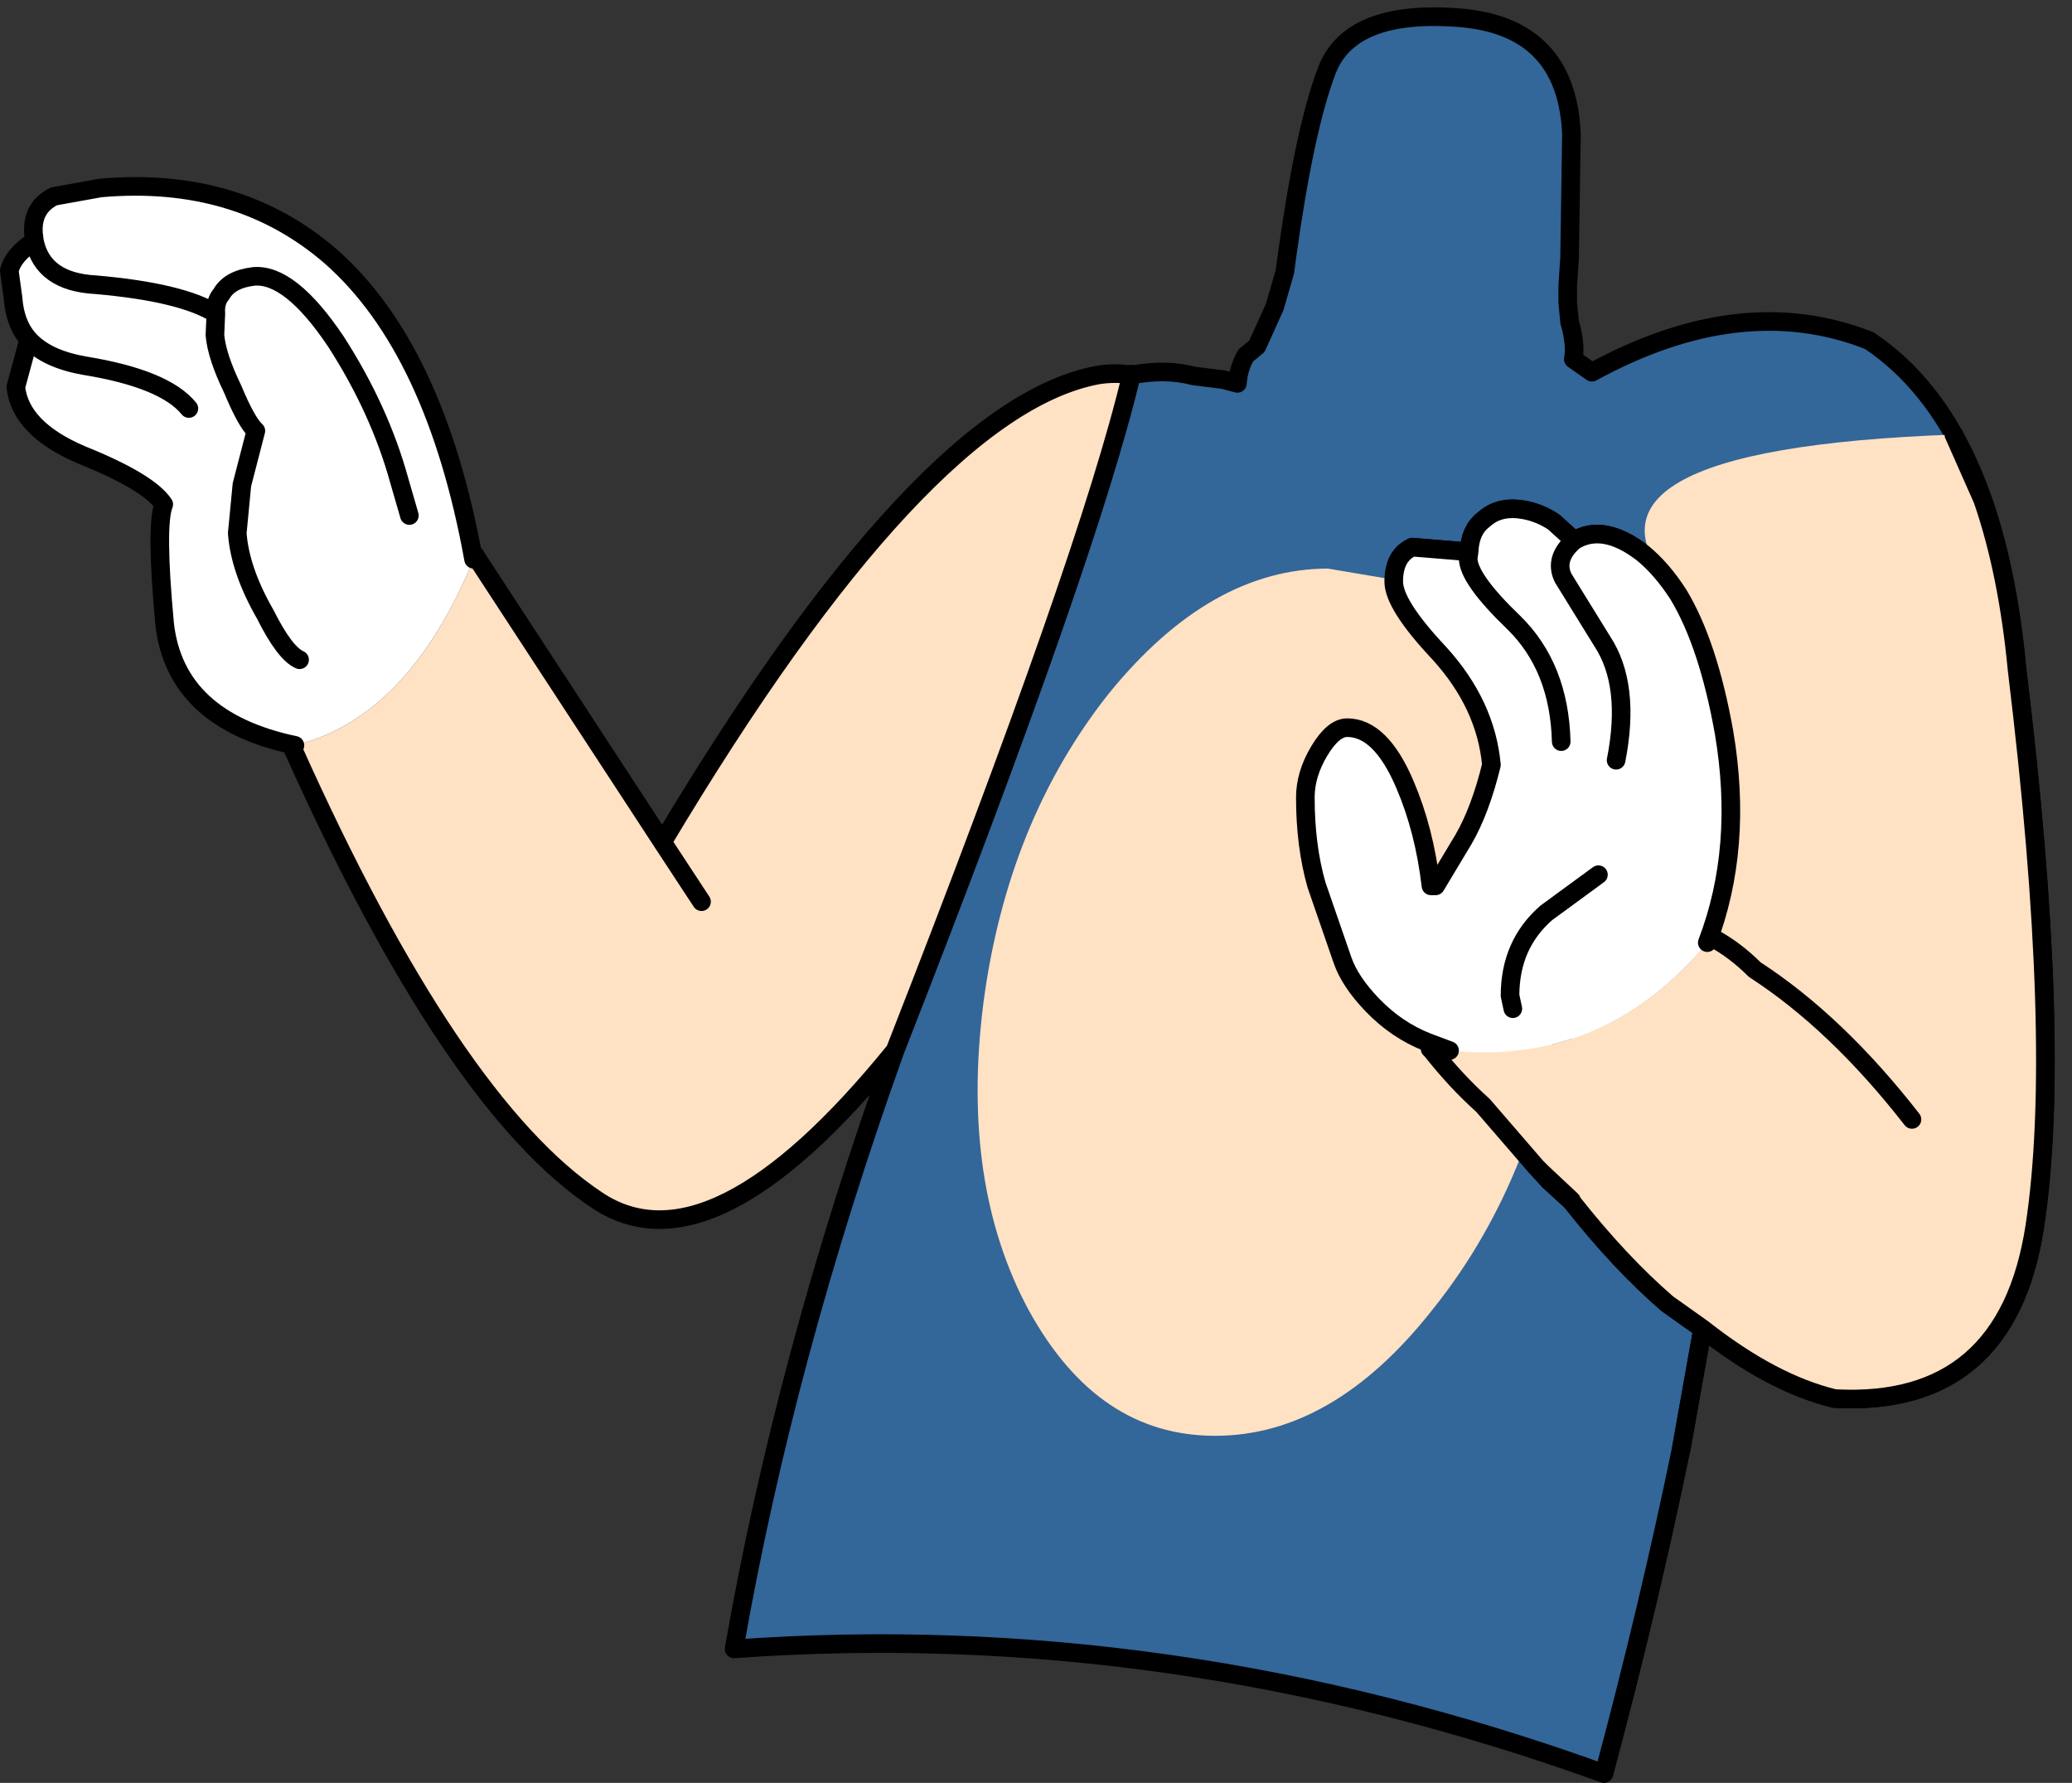 <?xml version="1.0" encoding="UTF-8" standalone="no"?>
<svg xmlns:xlink="http://www.w3.org/1999/xlink" height="95.8px" width="111.35px" xmlns="http://www.w3.org/2000/svg">
  <rect width="100%" height="100%" fill="#333333" stroke="none"/>
  <g transform="matrix(1.0, 0.0, 0.0, 1.0, 44.2, 77.35)">
    <path d="M65.15 -11.45 Q63.65 -1.7 54.4 -2.2 51.05 -3.0 47.3 -5.95 L46.15 0.5 Q44.4 9.0 42.0 17.95 18.75 9.55 -4.75 11.25 -2.0 -4.45 3.9 -20.9 14.3 -47.45 16.6 -57.2 18.45 -57.55 19.95 -57.15 L21.55 -56.95 22.3 -56.75 Q22.35 -57.55 22.75 -58.25 L23.35 -58.75 24.3 -60.85 24.85 -62.75 24.95 -63.5 Q25.9 -70.4 27.1 -73.55 28.35 -76.85 34.2 -76.4 40.0 -75.95 40.25 -70.15 L40.15 -63.5 40.05 -62.0 40.05 -61.1 40.15 -60.05 Q40.5 -58.85 40.35 -58.05 L41.35 -57.35 41.35 -57.35 Q49.4 -61.75 56.25 -59.05 59.7 -55.85 60.8 -54.05 L44.05 -47.7 M-18.75 -47.3 L-18.65 -47.5 -18.6 -47.4 -18.75 -47.3 M40.4 -48.3 L39.3 -49.3 Q38.4 -49.9 37.35 -50.0 36.25 -50.1 35.5 -49.4 34.8 -48.85 34.75 -47.7 L31.7 -47.95 Q30.95 -47.6 30.75 -46.7 L27.2 -47.3 Q20.6 -47.3 15.0 -40.4 9.45 -33.4 8.15 -23.5 6.9 -13.65 10.65 -6.7 14.5 0.3 21.1 0.3 27.7 0.3 33.2 -6.7 36.2 -10.45 38.0 -15.05 39.1 -18.05 39.75 -21.35 M38.0 -15.05 L38.35 -14.65 40.25 -12.85 40.25 -12.8 39.05 -13.9 38.35 -14.65 39.05 -13.9 40.25 -12.8 40.25 -12.85 38.35 -14.65 38.0 -15.05 M50.1 -25.25 Q54.5 -22.4 58.55 -17.2 54.5 -22.4 50.1 -25.25 M44.05 -47.65 Q41.95 -49.25 40.4 -48.3 M40.25 -12.8 Q42.85 -9.5 45.4 -7.3 L47.3 -5.95 45.4 -7.3 Q42.85 -9.5 40.25 -12.8" fill="#336699" fill-rule="evenodd" stroke="none"/>
    <path d="M65.15 -11.45 Q66.65 -21.25 64.2 -41.35 66.65 -21.25 65.15 -11.45 M3.9 -20.9 Q-5.95 -8.75 -12.1 -12.85 -19.9 -18.0 -28.5 -37.2 L-28.35 -37.3 Q-22.25 -38.8 -18.75 -47.3 L-18.6 -47.4 -8.6 -32.1 Q5.35 -55.45 14.8 -57.2 15.75 -57.35 16.6 -57.2 14.3 -47.45 3.9 -20.9 M40.4 -29.45 L40.05 -23.5 39.75 -21.35 Q39.1 -18.05 38.0 -15.05 36.2 -10.45 33.2 -6.7 27.7 0.3 21.1 0.3 14.5 0.3 10.65 -6.7 6.9 -13.65 8.15 -23.5 9.45 -33.4 15.0 -40.4 20.6 -47.3 27.2 -47.3 L30.75 -46.7 Q34.9 -45.3 37.55 -40.4 40.15 -35.6 40.4 -29.45 M47.55 -26.7 L47.85 -26.95 Q49.05 -26.3 50.1 -25.25 49.05 -26.3 47.85 -26.95 L47.55 -26.7 Q49.5 -31.8 48.45 -38.0 47.15 -45.25 44.05 -47.65 M39.75 -21.35 Q44.15 -22.65 47.55 -26.7 M-6.5 -28.9 L-8.6 -32.1 -6.5 -28.9" fill="#ffe1c4" fill-rule="evenodd" stroke="none"/>
    <path d="M-28.35 -37.3 Q-34.75 -38.65 -35.35 -43.8 -35.85 -49.15 -35.4 -50.25 -36.2 -51.45 -39.8 -52.9 -43.1 -54.3 -43.35 -56.55 L-42.7 -58.95 -42.6 -59.05 Q-43.4 -59.9 -43.5 -61.35 L-43.7 -62.8 Q-43.5 -63.65 -42.35 -64.4 L-42.4 -64.8 Q-42.5 -66.2 -41.3 -66.8 L-38.8 -67.25 Q-31.4 -67.9 -26.4 -63.55 -20.8 -58.6 -18.75 -47.3 -22.25 -38.8 -28.35 -37.3 M40.4 -48.3 Q39.3 -47.35 39.8 -46.3 L41.9 -42.9 Q43.45 -40.55 42.65 -36.5 43.45 -40.55 41.9 -42.9 L39.8 -46.3 Q39.3 -47.35 40.4 -48.3 41.95 -49.25 44.05 -47.65 47.15 -45.25 48.45 -38.0 49.5 -31.8 47.55 -26.7 44.15 -22.65 39.75 -21.35 L40.05 -23.5 40.4 -29.45 Q40.15 -35.6 37.55 -40.4 34.9 -45.3 30.75 -46.7 30.95 -47.6 31.7 -47.95 L34.75 -47.7 Q34.8 -48.85 35.5 -49.4 36.25 -50.1 37.35 -50.0 38.4 -49.9 39.3 -49.3 L40.4 -48.3 M39.7 -37.5 Q39.6 -41.5 37.15 -43.9 34.7 -46.25 34.7 -47.35 L34.75 -47.7 34.7 -47.35 Q34.7 -46.25 37.15 -43.9 39.6 -41.5 39.7 -37.5 M41.7 -30.35 L40.4 -29.45 41.7 -30.35 M-32.6 -60.5 Q-34.45 -61.65 -39.05 -62.05 -41.9 -62.2 -42.35 -64.4 -41.9 -62.2 -39.05 -62.05 -34.45 -61.65 -32.6 -60.5 -32.65 -61.15 -32.3 -61.55 -31.85 -62.35 -30.55 -62.5 -28.6 -62.65 -26.15 -59.0 -23.8 -55.35 -22.75 -51.55 L-22.2 -49.65 -22.75 -51.55 Q-23.8 -55.35 -26.15 -59.0 -28.6 -62.65 -30.55 -62.5 -31.85 -62.35 -32.3 -61.55 -32.65 -61.15 -32.6 -60.5 L-32.65 -59.35 Q-32.55 -58.2 -31.7 -56.45 -30.95 -54.65 -30.45 -54.2 L-31.2 -51.3 -31.45 -48.7 Q-31.3 -46.7 -29.95 -44.35 -28.9 -42.25 -28.1 -41.9 -28.9 -42.25 -29.95 -44.35 -31.3 -46.7 -31.45 -48.7 L-31.2 -51.3 -30.45 -54.2 Q-30.95 -54.65 -31.7 -56.45 -32.55 -58.2 -32.65 -59.35 L-32.6 -60.5 M-34.05 -55.4 Q-35.35 -57.0 -39.65 -57.7 -41.65 -58.05 -42.6 -59.05 -41.65 -58.05 -39.65 -57.7 -35.35 -57.0 -34.05 -55.4" fill="#ffffff" fill-rule="evenodd" stroke="none"/>
    <path d="M41.35 -57.35 Q49.4 -61.75 56.25 -59.05 63.0 -54.55 64.2 -41.35 66.65 -21.25 65.15 -11.45 63.65 -1.7 54.4 -2.2 51.05 -3.0 47.3 -5.95 L46.15 0.5 Q44.4 9.0 42.0 17.95 18.75 9.55 -4.75 11.25 -2.0 -4.45 3.9 -20.9 -5.95 -8.75 -12.1 -12.85 -19.9 -18.0 -28.5 -37.2 L-28.35 -37.3 Q-34.75 -38.65 -35.35 -43.8 -35.85 -49.15 -35.4 -50.25 -36.2 -51.45 -39.8 -52.9 -43.1 -54.3 -43.35 -56.55 L-42.7 -58.95 -42.6 -59.05 Q-43.4 -59.9 -43.5 -61.35 L-43.7 -62.8 Q-43.5 -63.65 -42.35 -64.4 L-42.4 -64.8 Q-42.5 -66.2 -41.3 -66.8 L-38.8 -67.25 Q-31.4 -67.9 -26.4 -63.55 -20.8 -58.6 -18.75 -47.3 L-18.65 -47.5 -18.6 -47.4 -8.6 -32.1 Q5.35 -55.45 14.8 -57.2 15.75 -57.35 16.6 -57.2 18.45 -57.55 19.95 -57.15 L21.55 -56.95 22.3 -56.75 Q22.35 -57.55 22.75 -58.25 L23.35 -58.75 24.3 -60.85 24.85 -62.75 24.95 -63.5 Q25.9 -70.4 27.1 -73.55 28.35 -76.85 34.2 -76.4 40.0 -75.95 40.25 -70.15 L40.15 -63.5 40.05 -62.0 40.05 -61.1 40.15 -60.05 Q40.5 -58.85 40.35 -58.05 L41.35 -57.35 M42.65 -36.5 Q43.45 -40.55 41.9 -42.9 L39.8 -46.3 Q39.3 -47.35 40.4 -48.3 L39.3 -49.3 Q38.4 -49.9 37.35 -50.0 36.25 -50.1 35.5 -49.4 34.8 -48.85 34.75 -47.7 L34.7 -47.35 Q34.7 -46.25 37.15 -43.9 39.6 -41.5 39.7 -37.5 M34.75 -47.7 L31.7 -47.95 Q30.95 -47.6 30.75 -46.7 M40.4 -29.45 L41.7 -30.35 M38.35 -14.65 L39.05 -13.9 40.25 -12.8 40.25 -12.85 38.35 -14.65 38.0 -15.05 M16.6 -57.25 L16.6 -57.2 Q14.3 -47.45 3.9 -20.9 M58.55 -17.2 Q54.5 -22.4 50.1 -25.25 49.05 -26.3 47.85 -26.95 L47.55 -26.7 Q49.5 -31.8 48.45 -38.0 47.15 -45.25 44.05 -47.65 41.95 -49.25 40.4 -48.3 M47.3 -5.95 L45.4 -7.3 Q42.85 -9.5 40.25 -12.8 M-42.6 -59.05 Q-41.65 -58.05 -39.65 -57.7 -35.35 -57.0 -34.05 -55.4 M-22.2 -49.65 L-22.75 -51.55 Q-23.8 -55.35 -26.15 -59.0 -28.6 -62.65 -30.55 -62.5 -31.85 -62.35 -32.3 -61.55 -32.65 -61.15 -32.6 -60.5 L-32.65 -59.35 Q-32.55 -58.2 -31.7 -56.45 -30.95 -54.65 -30.45 -54.2 L-31.2 -51.3 -31.45 -48.7 Q-31.3 -46.7 -29.95 -44.35 -28.9 -42.25 -28.1 -41.9 M-42.35 -64.4 Q-41.9 -62.2 -39.05 -62.05 -34.45 -61.65 -32.6 -60.5 M-8.6 -32.1 L-6.5 -28.9" fill="none" stroke="#000000" stroke-linecap="round" stroke-linejoin="round" stroke-width="1.0"/>
    <path d="M40.4 -29.45 L40.05 -23.5 39.75 -21.35 Q39.1 -18.05 38.0 -15.05 36.2 -10.45 33.2 -6.7 27.7 0.3 21.1 0.3 14.5 0.3 10.65 -6.7 6.9 -13.65 8.15 -23.5 9.45 -33.4 15.0 -40.4 20.6 -47.3 27.2 -47.3 L30.75 -46.7 Q34.9 -45.3 37.55 -40.4 40.15 -35.6 40.4 -29.45 Z" fill="none" stroke="#336699" stroke-linecap="round" stroke-linejoin="round" stroke-width="1.0"/>
    <path d="M60.8 -54.0 L62.35 -50.5 Q63.7 -46.6 64.2 -41.35 66.65 -21.25 65.15 -11.45 63.65 -1.7 54.4 -2.2 51.05 -3.0 47.3 -5.95 L45.4 -7.3 Q42.85 -9.5 40.25 -12.8 L40.25 -12.85 38.65 -14.35 38.35 -14.65 35.5 -17.95 Q34.05 -19.25 32.75 -20.9 L32.8 -21.0 33.7 -20.9 Q42.0 -20.05 47.55 -26.7 L47.85 -26.95 Q49.05 -26.3 50.1 -25.25 54.5 -22.4 58.55 -17.2 54.5 -22.4 50.1 -25.25 49.05 -26.3 47.85 -26.95 L47.55 -26.7 Q49.5 -31.8 48.45 -38.0 47.6 -42.75 46.0 -45.4 38.7 -53.2 60.8 -54.0" fill="#ffe1c4" fill-rule="evenodd" stroke="none"/>
    <path d="M32.5 -21.35 L33.7 -20.9 32.8 -21.0 32.5 -21.35" fill="#e5e5e5" fill-rule="evenodd" stroke="none"/>
    <path d="M32.8 -21.0 L32.75 -20.9 32.65 -21.0 32.8 -21.0 M38.65 -14.35 L40.25 -12.85 40.25 -12.8 39.05 -13.9 38.65 -14.35" fill="#336699" fill-rule="evenodd" stroke="none"/>
    <path d="M40.4 -48.3 Q39.3 -47.35 39.8 -46.3 L41.9 -42.9 Q43.45 -40.55 42.65 -36.5 43.45 -40.55 41.9 -42.9 L39.8 -46.3 Q39.3 -47.35 40.4 -48.3 41.95 -49.25 44.05 -47.65 45.1 -46.8 46.0 -45.4 47.6 -42.75 48.45 -38.0 49.5 -31.8 47.55 -26.7 42.0 -20.05 33.7 -20.9 L32.5 -21.35 Q30.85 -22.0 29.55 -23.35 28.35 -24.6 27.95 -25.75 L26.55 -29.8 Q25.95 -31.9 25.95 -34.5 25.95 -35.75 26.7 -37.0 27.45 -38.25 28.2 -38.25 30.0 -38.25 31.3 -35.2 32.35 -32.75 32.7 -29.75 L32.95 -29.75 34.45 -32.25 Q35.35 -33.8 35.95 -36.25 35.65 -39.5 33.15 -42.25 30.7 -44.85 30.7 -46.1 30.7 -47.5 31.7 -47.95 L34.75 -47.7 Q34.8 -48.85 35.5 -49.4 36.25 -50.1 37.35 -50.0 38.4 -49.9 39.3 -49.3 L40.4 -48.3 M39.7 -37.5 Q39.6 -41.5 37.15 -43.9 34.7 -46.25 34.7 -47.35 L34.75 -47.7 34.7 -47.35 Q34.7 -46.25 37.15 -43.9 39.6 -41.5 39.7 -37.5 M41.7 -30.35 L38.9 -28.3 Q36.95 -26.6 36.95 -23.85 L37.1 -23.15 36.95 -23.85 Q36.95 -26.6 38.9 -28.3 L41.7 -30.35" fill="#ffffff" fill-rule="evenodd" stroke="none"/>
    <path d="M60.8 -54.0 L62.35 -50.5 Q63.7 -46.6 64.2 -41.35 66.65 -21.25 65.15 -11.45 63.65 -1.7 54.4 -2.2 51.05 -3.0 47.3 -5.95 L46.15 0.5 M42.65 -36.5 Q43.45 -40.55 41.9 -42.9 L39.8 -46.3 Q39.3 -47.35 40.4 -48.3 L39.3 -49.3 Q38.4 -49.9 37.35 -50.0 36.25 -50.1 35.5 -49.4 34.8 -48.85 34.75 -47.7 L34.7 -47.35 Q34.7 -46.25 37.15 -43.9 39.6 -41.5 39.7 -37.5 M34.75 -47.7 L31.7 -47.95 Q30.7 -47.5 30.7 -46.1 30.7 -44.85 33.15 -42.25 35.65 -39.5 35.95 -36.25 35.35 -33.8 34.45 -32.25 L32.95 -29.75 32.7 -29.75 Q32.35 -32.75 31.3 -35.2 30.0 -38.25 28.2 -38.25 27.45 -38.25 26.7 -37.0 25.95 -35.75 25.95 -34.5 25.95 -31.9 26.55 -29.8 L27.95 -25.75 Q28.35 -24.6 29.55 -23.35 30.85 -22.0 32.5 -21.35 L33.7 -20.9 32.8 -21.0 32.5 -21.35 M37.1 -23.15 L36.95 -23.85 Q36.95 -26.6 38.9 -28.3 L41.7 -30.35 M32.8 -21.0 L32.65 -21.0 32.75 -20.9 Q34.05 -19.25 35.5 -17.95 L38.35 -14.65 38.65 -14.35 40.25 -12.85 40.25 -12.8 Q42.85 -9.5 45.4 -7.3 L47.3 -5.95 M40.25 -12.8 L39.05 -13.9 38.65 -14.35 M58.55 -17.2 Q54.5 -22.4 50.1 -25.25 49.05 -26.3 47.85 -26.95 L47.55 -26.7 Q49.5 -31.8 48.45 -38.0 47.6 -42.75 46.0 -45.4 45.1 -46.8 44.05 -47.65 41.95 -49.25 40.4 -48.3" fill="none" stroke="#000000" stroke-linecap="round" stroke-linejoin="round" stroke-width="1.0"/>
  </g>
</svg>
